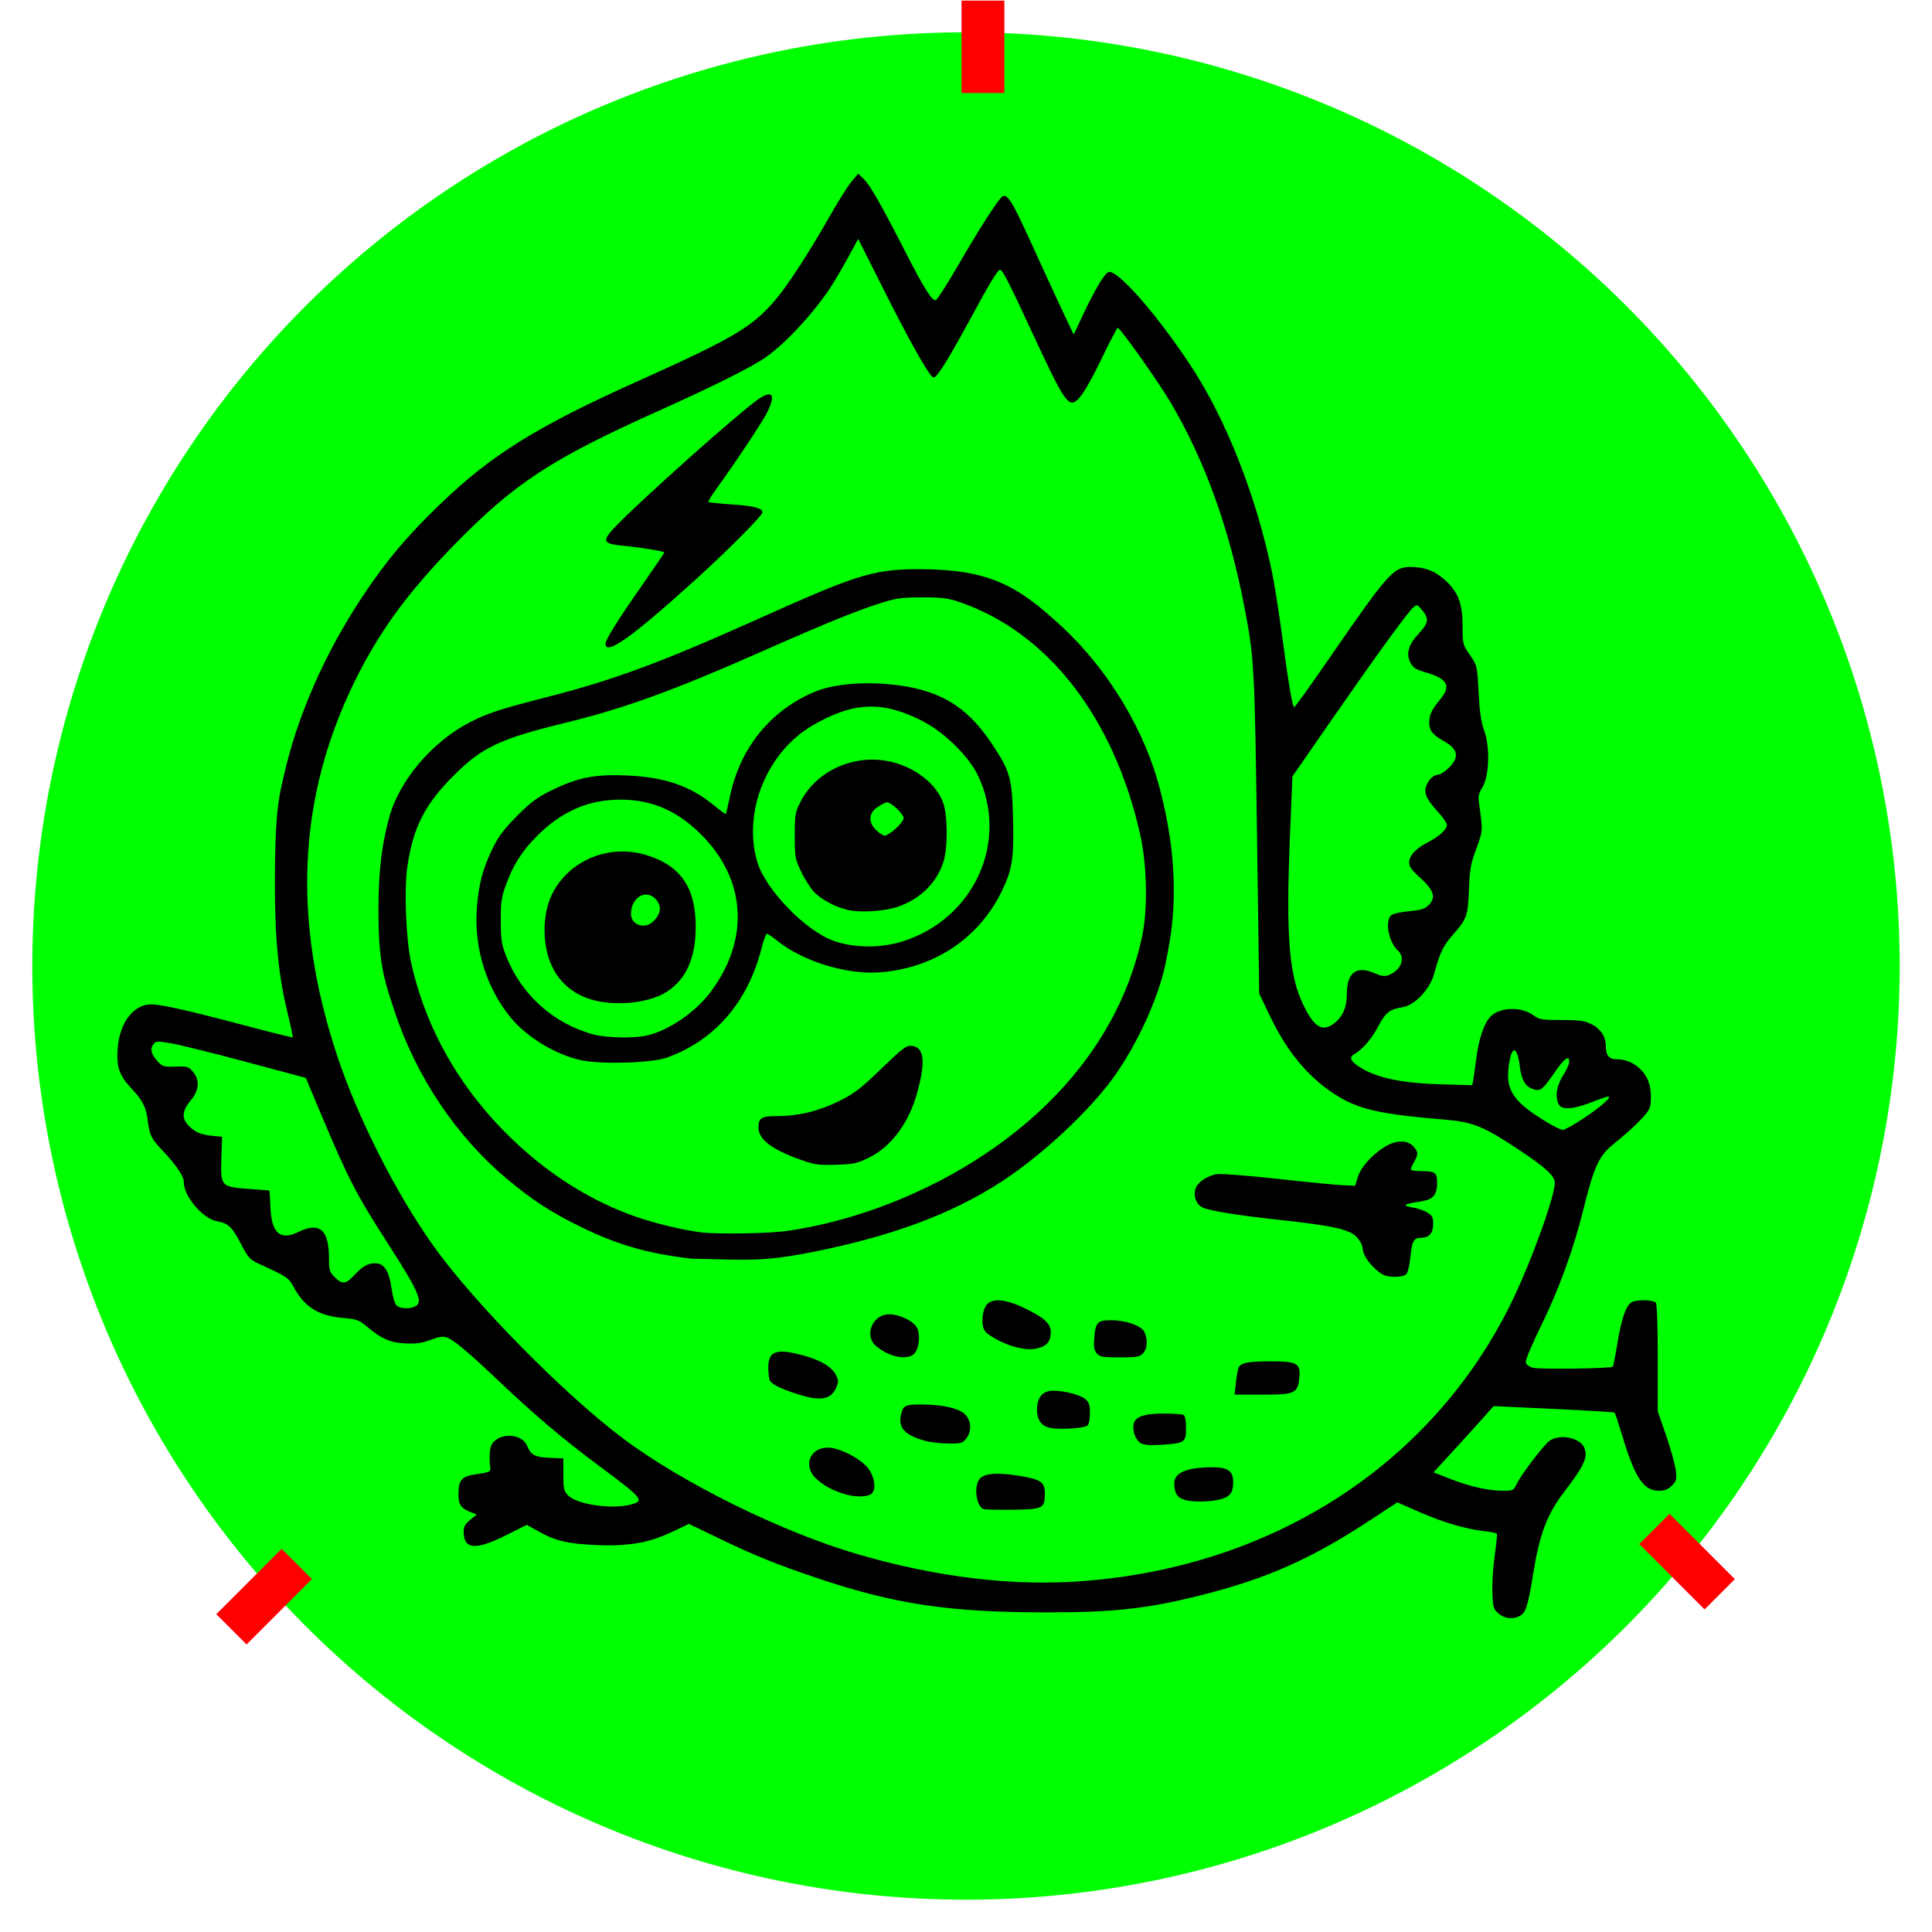 <?xml version="1.0" encoding="UTF-8" standalone="no"?>
<!-- Created with Inkscape (http://www.inkscape.org/) -->

<svg
   xmlns:dc="http://purl.org/dc/elements/1.1/"
   xmlns:cc="http://creativecommons.org/ns#"
   xmlns:rdf="http://www.w3.org/1999/02/22-rdf-syntax-ns#"
   xmlns:svg="http://www.w3.org/2000/svg"
   xmlns="http://www.w3.org/2000/svg"
   xmlns:sodipodi="http://sodipodi.sourceforge.net/DTD/sodipodi-0.dtd"
   xmlns:inkscape="http://www.inkscape.org/namespaces/inkscape"
   version="1.1"
   id="svg869"
   width="314.8mm"
   height="314.8mm"
   viewBox="0 0 1189.795 1189.795"
   sodipodi:docname="Blason_Saint_Gerard_1.svg"
   inkscape:version="0.92.3 (2405546, 2018-03-11)">
  <defs
     id="defs873" />
  <sodipodi:namedview
     pagecolor="#ffffff"
     bordercolor="#666666"
     borderopacity="1"
     objecttolerance="10"
     gridtolerance="10"
     guidetolerance="10"
     inkscape:pageopacity="0"
     inkscape:pageshadow="2"
     inkscape:window-width="1613"
     inkscape:window-height="995"
     id="namedview871"
     showgrid="false"
     fit-margin-top="5"
     fit-margin-left="5"
     units="mm"
     fit-margin-bottom="5"
     fit-margin-right="5"
     inkscape:zoom="0.27392578"
     inkscape:cx="-52.407174"
     inkscape:cy="271.9871"
     inkscape:window-x="131"
     inkscape:window-y="27"
     inkscape:window-maximized="1"
     inkscape:current-layer="svg869" />
  <path
     style="opacity:1;fill:#00ff00;fill-opacity:1;fill-rule:nonzero;stroke:none;stroke-width:2.012;stroke-linejoin:miter;stroke-miterlimit:4;stroke-dasharray:none;stroke-opacity:1"
     d="M 1169.891,594.898 A 574.994,574.994 0 0 1 594.898,1169.891 574.994,574.994 0 0 1 19.904,594.898 574.994,574.994 0 0 1 594.898,19.904 574.994,574.994 0 0 1 1169.891,594.898 Z"
     id="path881" />
  <path
     style="fill:#000000;stroke-width:1.208"
     d="m 922.835,993.656 c -3.134,-2.696 -3.417,-3.671 -3.766,-12.984 -0.207,-5.538 0.434,-15.754 1.426,-22.701 0.991,-6.947 1.581,-12.991 1.31,-13.429 -0.271,-0.439 -3.767,-1.168 -7.77,-1.621 -11.579,-1.31 -24.925,-5.236 -39.775,-11.701 l -13.782,-6 -16.414,10.8 c -36.558,24.053 -64.153,36.287 -104.816,46.467 -32.92,8.242 -52.975,10.461 -94.54,10.461 -60.609,0 -94.196,-5.057 -142.574,-21.466 -24.473,-8.301 -37.574,-13.617 -59.172,-24.01 l -18.709,-9.003 -10.483,4.982 c -14.186,6.742 -26.956,8.927 -46.916,8.03 -17.353,-0.78 -24.828,-2.553 -35.109,-8.327 l -7.322,-4.113 -12.807,6.42 c -18.467,9.257 -25.756,8.816 -26.051,-1.576 -0.103,-3.646 0.604,-5.052 3.943,-7.84 l 4.069,-3.397 -3.52,-1.338 c -6.048,-2.299 -7.754,-4.664 -7.734,-10.718 0.03,-9.45 1.768,-11.385 11.488,-12.792 7.37,-1.067 8.388,-1.521 8.137,-3.632 -0.818,-6.898 -0.447,-12.506 0.978,-14.788 4.573,-7.323 18.505,-6.7 21.682,0.969 2.372,5.726 4.807,7.027 13.889,7.418 l 8.428,0.363 v 9.935 c 0,8.993 0.286,10.22 3.02,12.934 5.707,5.667 27.299,8.689 38.953,5.452 8.184,-2.273 7.003,-3.654 -20.835,-24.355 -21.669,-16.113 -38.985,-30.81 -61.733,-52.395 -17.924,-17.007 -26.715,-24.351 -31.184,-26.05 -2.215,-0.842 -4.752,-0.465 -9.949,1.479 -5.434,2.032 -8.921,2.511 -15.769,2.164 -9.415,-0.476 -14.639,-2.837 -24.257,-10.963 -4.012,-3.39 -5.779,-3.983 -13.956,-4.685 -14.981,-1.287 -23.751,-6.768 -30.317,-18.943 -3.156,-5.853 -4.074,-6.477 -20.768,-14.109 -6.407,-2.929 -7.135,-3.715 -11.847,-12.772 -5.351,-10.286 -7.738,-12.515 -14.707,-13.734 -8.558,-1.497 -20.369,-15.339 -20.369,-23.872 0,-3.825 -4.374,-10.417 -12.816,-19.318 -7.233,-7.626 -8.21,-9.596 -9.424,-19.008 -1.062,-8.232 -3.175,-12.306 -10.36,-19.973 -7.236,-7.721 -8.982,-12.967 -8.118,-24.39 1.197,-15.821 9.772,-27.027 20.665,-27.003 6.223,0.014 22.982,3.804 58.718,13.279 15.395,4.082 28.169,7.243 28.387,7.025 0.218,-0.218 -1.185,-6.881 -3.119,-14.806 -4.953,-20.305 -8.496,-43.439 -7.773,-93.257 0.511,-35.226 3.081,-42.435 5.203,-52.056 8.161,-37.014 25.281,-76.168 48.72,-111.427 14.673,-22.072 26.599,-36.289 47.114,-56.166 31.739,-30.752 59.718,-48.235 121.815,-76.12 59.374,-26.662 70.779,-33.375 85.119,-50.101 7.564,-8.822 20.842,-29.202 33.052,-50.73 5.463,-9.633 11.769,-19.688 14.013,-22.345 l 4.08,-4.831 3.15,2.946 c 3.97,3.713 10.517,15.09 25.414,44.16 12.047,23.509 16.583,30.81 19.129,30.788 0.797,-0.007 6.802,-9.271 13.346,-20.586 12.956,-22.403 24.682,-40.743 27.557,-43.1 3.106,-2.547 6.092,2.267 18.9,30.483 6.635,14.615 15.03,32.823 18.657,40.463 l 6.594,13.89 6.257,-13.256 c 6.953,-14.731 12.679,-24.253 15.154,-25.203 5.236,-2.009 29.783,25.93 50.738,57.751 21.891,33.242 40.481,80.664 50.182,128.012 1.355,6.614 4.085,24.032 6.066,38.707 4.181,30.962 6.289,43.277 7.43,43.396 0.447,0.047 10.177,-13.503 21.622,-30.111 35.846,-52.018 39.511,-56.165 49.635,-56.165 8.907,0 14.89,2.179 21.179,7.716 8.397,7.391 11.203,14.523 11.217,28.509 0.012,11.249 0.096,11.587 4.506,17.99 4.492,6.522 4.495,6.534 5.349,22.96 0.634,12.184 1.533,18.308 3.48,23.681 3.676,10.148 3.101,27.997 -1.122,34.83 -2.356,3.812 -2.7,5.54 -2.036,10.243 2.351,16.663 2.359,16.542 -1.736,27.614 -3.407,9.212 -4.019,12.617 -4.517,25.149 -0.65,16.328 -1.213,17.913 -9.888,27.826 -6.047,6.91 -7.932,10.83 -11.592,24.111 -2.619,9.503 -11.846,19.299 -19.279,20.469 -8.126,1.28 -10.61,3.252 -15.293,12.141 -4.105,7.792 -9.292,13.71 -14.979,17.089 -3.302,1.962 -1.206,5.037 6.226,9.138 10.155,5.604 25.194,8.511 47.248,9.134 l 19.569,0.553 0.574,-2.858 c 0.316,-1.572 1.188,-7.69 1.939,-13.595 1.543,-12.139 4.681,-21.461 8.645,-25.681 5.648,-6.012 19.029,-6.464 26.575,-0.897 3.574,2.637 5.088,2.892 17.194,2.892 10.758,0 14.21,0.453 18.211,2.39 5.667,2.743 9.112,7.763 9.112,13.276 0,6.03 1.915,8.491 6.607,8.491 5.503,0 10.183,1.893 14.377,5.814 4.73,4.423 6.796,9.775 6.796,17.607 0,5.423 -0.588,7.29 -3.322,10.549 -4.099,4.887 -11.193,11.479 -19.292,17.928 -9.373,7.463 -12.314,13.801 -19.077,41.106 -5.849,23.618 -15.107,49.098 -25.57,70.372 -5.585,11.355 -9.993,21.74 -9.796,23.078 0.24,1.63 1.752,2.801 4.585,3.552 4.027,1.067 47.881,0.463 49.019,-0.675 0.299,-0.299 1.563,-6.74 2.808,-14.313 2.587,-15.735 5.329,-23.512 8.979,-25.465 3.069,-1.642 12.906,-1.438 14.645,0.303 0.798,0.8 1.249,13.099 1.249,34.102 v 32.851 l 5.215,15.098 c 2.868,8.304 5.521,17.905 5.896,21.336 0.608,5.573 0.348,6.571 -2.443,9.361 -2.31,2.31 -4.372,3.123 -7.917,3.123 -9.463,0 -14.709,-7.791 -22.459,-33.355 -2.367,-7.808 -4.555,-14.447 -4.862,-14.754 -0.307,-0.307 -17.208,-1.335 -37.556,-2.284 l -36.998,-1.725 -6.207,7.028 c -3.414,3.865 -11.727,13.04 -18.474,20.389 l -12.267,13.361 9.851,3.872 c 12.352,4.855 23.555,7.429 32.441,7.452 6.588,0.017 6.97,-0.153 8.765,-3.908 2.922,-6.114 17.087,-24.696 20.56,-26.971 6.467,-4.237 18.652,-1.73 21.173,4.357 2.455,5.926 0.236,10.751 -12.85,27.942 -10.01,13.151 -14.673,25.567 -18.522,49.328 -3.164,19.529 -4.377,23.67 -7.597,25.925 -3.956,2.771 -9.897,2.315 -13.821,-1.06 z M 668.34,973.581 c 116.615,-9.344 213.265,-72.156 261.798,-170.143 12.205,-24.642 27.356,-66.226 27.356,-75.083 0,-4.209 -5.786,-9.478 -22.743,-20.711 -20.85,-13.811 -27.85,-16.683 -43.949,-18.026 -39.439,-3.291 -52.685,-6.101 -66.018,-14.002 -17.531,-10.389 -31.56,-26.699 -42.368,-49.252 l -6.946,-14.494 -1.375,-98.44 c -1.433,-102.549 -1.727,-107.983 -7.488,-138.299 -9.417,-49.553 -24.595,-91.726 -45.961,-127.71 -7.611,-12.817 -30.902,-45.667 -32.291,-45.544 -0.448,0.04 -4.892,8.522 -9.874,18.851 -10.329,21.412 -15.734,28.898 -19.433,26.918 -3.774,-2.02 -8.031,-9.716 -21.679,-39.198 -16.83,-36.356 -20.323,-43.124 -21.786,-42.219 -1.929,1.192 -6.724,9.255 -19.002,31.949 -6.291,11.628 -13.596,24.324 -16.234,28.214 -4.027,5.938 -5.057,6.81 -6.42,5.435 -3.584,-3.613 -14.791,-23.77 -29.703,-53.424 l -15.717,-31.253 -6.866,12.531 c -3.776,6.892 -8.726,15.249 -11,18.571 -11.986,17.512 -29.193,35.532 -41.342,43.296 -9.42,6.02 -33.05,17.709 -62.584,30.958 -67.611,30.33 -89.72,44.819 -127.445,83.52 -28.412,29.146 -46.087,53.454 -60.934,83.797 -34.926,71.38 -38.44,146.427 -10.774,230.095 12.692,38.383 36.535,85.455 59.653,117.765 24.83,34.704 80.206,90.902 116.32,118.046 36.736,27.611 98.324,57.968 145.173,71.556 49.308,14.301 96.212,19.775 139.633,16.296 z m -62.465,-44.198 c -4.451,-1.292 -6.336,-13.277 -2.867,-18.23 2.656,-3.792 10.356,-4.545 24.155,-2.362 13.838,2.189 16.289,3.85 16.289,11.037 0,9.086 -1.165,9.677 -19.528,9.913 -8.857,0.114 -16.979,-0.048 -18.049,-0.358 z M 730.658,923.955 c -5.551,-1.314 -7.488,-4.06 -7.488,-10.618 0,-6.446 7.732,-9.686 23.251,-9.742 9.68,-0.035 12.984,2.238 12.984,8.931 0,5.766 -0.994,7.777 -4.822,9.757 -4.428,2.29 -17.469,3.201 -23.926,1.672 z m -211.01,-3.961 c -7.227,-2.286 -12.831,-5.396 -17.212,-9.553 -8.051,-7.64 -3.693,-18.953 7.301,-18.953 6.559,0 17.977,5.466 23.655,11.324 5.086,5.248 6.769,14.574 3.113,17.248 -2.737,2.001 -10.417,1.971 -16.857,-0.066 z m 183.03,-31.172 c -3.366,-1.8 -5.542,-7.787 -4.435,-12.199 1.088,-4.333 6.873,-6.203 18.961,-6.129 5.714,0.035 11.024,0.457 11.801,0.937 0.82,0.507 1.413,3.864 1.413,8.006 0,8.773 -0.815,9.344 -14.688,10.291 -7.174,0.489 -10.93,0.229 -13.052,-0.906 z M 569.773,887.347 c -12.341,-3.425 -16.663,-7.946 -15.009,-15.697 1.318,-6.172 2.414,-6.737 13.043,-6.716 13.241,0.025 23.516,2.536 27.012,6.599 3.457,4.019 3.556,10.13 0.231,14.356 -2.307,2.933 -3.183,3.174 -11.173,3.075 -4.768,-0.059 -11.115,-0.787 -14.105,-1.616 z m 79.453,-7.631 c -7.232,-0.554 -10.605,-4.303 -10.605,-11.782 0,-7.274 3.548,-11.475 9.691,-11.475 7.203,0 16.451,2.333 19.852,5.009 2.597,2.043 3.069,3.398 3.069,8.821 0,3.686 -0.641,6.914 -1.51,7.599 -1.84,1.451 -12.735,2.423 -20.497,1.828 z m -158.567,-21.291 c -10.581,-3.451 -15.798,-6.148 -16.764,-8.663 -0.413,-1.075 -0.75,-4.544 -0.75,-7.708 0,-10.147 5.097,-11.849 21.766,-7.268 10.585,2.909 17.287,6.948 19.894,11.99 1.643,3.177 1.659,4.113 0.136,7.759 -3.136,7.507 -9.882,8.587 -24.282,3.89 z m 270.472,-6.878 c 0.456,-4.031 1.144,-8.149 1.529,-9.151 1.172,-3.054 5.98,-4.053 19.505,-4.053 16.713,0 18.849,1.193 17.997,10.053 -0.934,9.72 -2.599,10.48 -22.929,10.48 h -16.932 z M 545.396,832.869 c -3.111,-1.62 -6.508,-4.161 -7.549,-5.648 -5.128,-7.321 0.674,-17.893 9.791,-17.841 6.043,0.035 14.169,3.79 16.761,7.747 2.556,3.901 1.833,12.957 -1.312,16.433 -2.986,3.3 -10.597,3.003 -17.69,-0.691 z m 130.104,0.685 c -1.702,-1.881 -2.04,-3.862 -1.627,-9.561 0.694,-9.598 2.063,-11.028 10.493,-10.962 9.182,0.071 18.418,3.337 20.348,7.194 2.283,4.561 1.893,10.524 -0.869,13.286 -2.089,2.089 -4.026,2.416 -14.307,2.416 -10.285,0 -12.181,-0.32 -14.039,-2.373 z m -49.321,-3.782 c -7.36,-1.732 -17.677,-7.1 -19.763,-10.283 -2.421,-3.695 -1.603,-12.85 1.45,-16.223 3.626,-4.007 11.726,-3.162 23.293,2.432 11.96,5.784 15.918,9.402 15.918,14.551 0,5.272 -1.752,7.963 -6.194,9.511 -4.406,1.536 -8.214,1.539 -14.704,0.012 z m 225.628,-44.773 c -6.521,-3.598 -12.682,-11.643 -12.682,-16.559 0,-1.311 -1.343,-3.979 -2.985,-5.93 -4.617,-5.487 -13.847,-7.552 -52.576,-11.762 -19.975,-2.171 -36.65,-4.837 -42.066,-6.725 -4.557,-1.588 -6.98,-7.472 -5.106,-12.4 1.409,-3.707 7.067,-7.484 12.829,-8.565 2.212,-0.415 18.862,0.874 36.999,2.866 18.137,1.991 36.438,3.777 40.668,3.969 l 7.692,0.348 1.593,-5.306 c 1.792,-5.97 8.172,-13.229 16.174,-18.4 6.918,-4.471 14.151,-4.742 17.973,-0.675 3.224,3.432 3.275,5.185 0.293,10.075 -1.278,2.096 -2.001,4.135 -1.606,4.529 0.395,0.395 2.938,0.725 5.65,0.735 9.341,0.031 10.367,0.761 10.367,7.371 0,7.436 -2.585,10.25 -10.482,11.414 -9.907,1.46 -11.449,2.537 -5.043,3.521 3.087,0.474 7.299,1.888 9.361,3.142 3.173,1.93 3.748,3.01 3.748,7.042 0,5.635 -2.455,8.559 -7.185,8.559 -4.789,0 -5.933,1.995 -6.859,11.962 -0.46,4.953 -1.56,9.509 -2.53,10.479 -2.025,2.025 -10.771,2.216 -14.226,0.309 z m -426.043,-9.876 c -27.342,-3.179 -45.588,-8.583 -67.967,-19.511 -18.545,-9.056 -30.136,-16.612 -46.192,-30.111 -30.683,-25.798 -55.298,-62.607 -68.541,-102.498 -6.81,-20.512 -10.016,-29.992 -9.991,-63.325 0.021,-29.08 3.325,-43.52 6.345,-55.306 5.906,-23.049 26.383,-47.445 50.027,-59.604 11.081,-5.698 17.892,-7.914 48.421,-15.749 39.801,-10.215 68.899,-20.959 126.107,-46.564 61.061,-27.33 72.322,-32.05 102.013,-31.948 42.978,0.148 60.185,9.596 88.028,35.44 28.844,26.773 51.506,64.638 60.632,101.307 13.963,54.329 6.769,88.497 2.987,106.804 -4.231,20.485 -17.298,49.034 -31.615,69.071 -14.643,20.494 -43.279,47.348 -67.932,63.704 -33.642,22.319 -72.456,34.532 -108.62,42.319 -38.46,8.281 -46.207,6.819 -83.704,5.973 z m 58.857,-17.059 c 41.805,-5.966 86.126,-23.231 122.607,-47.761 51.758,-34.802 85.097,-81.258 96.212,-134.064 3.455,-16.415 2.909,-43.687 -1.246,-62.204 -16.208,-72.237 -56.962,-124.702 -111.282,-143.261 -7.072,-2.416 -10.826,-2.889 -22.949,-2.889 -12.578,0 -15.931,0.454 -25.365,3.437 -15.057,4.761 -34.517,12.663 -71.384,28.987 -55.958,24.777 -86.18,35.8 -122.483,44.675 -41.019,10.028 -51.871,15.147 -69.471,32.771 -17.731,17.756 -24.867,31.836 -28.408,56.051 -2.052,14.032 -0.847,44.632 2.322,58.973 9.012,40.781 30.151,77.805 61.933,108.472 23.012,22.204 49.143,38.58 76.934,48.212 11.535,3.998 29.854,8.346 40.038,9.502 10.591,1.203 41.517,0.672 52.541,-0.901 z m 8.301,-43.89 c -17.446,-6.191 -25.815,-12.529 -25.815,-19.55 0,-6.151 1.684,-7.263 11.006,-7.263 13.297,0 25.887,-3 38.296,-9.125 9.73,-4.803 13.287,-7.515 26.267,-20.033 13.598,-13.114 15.38,-14.442 18.914,-14.099 7.576,0.735 8.567,9.654 3.219,28.953 -5.162,18.627 -15.977,33.122 -29.785,39.92 -7.141,3.515 -9.278,3.972 -20.137,4.307 -10.865,0.335 -13.186,0.007 -21.965,-3.11 z M 358.07,652.964 c -15.44,-3.202 -33.629,-14.16 -43.5,-26.207 -14.976,-18.277 -22.611,-42.63 -20.95,-66.824 1.009,-14.701 3.55,-24.633 9.397,-36.731 3.931,-8.134 6.99,-12.253 15.35,-20.669 8.768,-8.827 12.279,-11.41 21.915,-16.12 15.657,-7.653 26.412,-9.727 45.898,-8.852 23.302,1.046 38.938,6.424 53.477,18.394 3.836,3.158 7.138,5.529 7.337,5.268 0.199,-0.261 1.326,-5.094 2.505,-10.741 6.249,-29.951 24.999,-53.059 52.344,-64.513 10.857,-4.547 29.051,-6.287 46.866,-4.481 29.355,2.976 46.317,12.932 62.013,36.397 11.313,16.913 12.496,21.026 13.138,45.673 0.649,24.91 -0.468,32.102 -7.082,45.604 -14.207,28.999 -41.962,47.301 -75.298,49.654 -20.111,1.419 -46.607,-6.668 -62.182,-18.979 -3.344,-2.643 -6.52,-4.806 -7.056,-4.806 -0.537,0 -1.98,3.941 -3.207,8.757 -8.523,33.444 -28.752,56.858 -58.363,67.55 -9.11,3.289 -39.979,4.244 -52.599,1.627 z m 40.188,-15.228 c 13.565,-3.124 29.871,-14.242 39.315,-26.805 23.59,-31.382 22.165,-67.432 -3.751,-94.894 -15.136,-16.039 -31.298,-23.475 -51.266,-23.585 -19.955,-0.11 -36.534,7.042 -51.798,22.346 -9.314,9.338 -14.75,17.89 -19.219,30.236 -2.761,7.628 -3.199,10.705 -3.148,22.145 0.05,11.368 0.514,14.454 3.214,21.375 9.357,23.986 29.308,41.91 54.042,48.55 7.781,2.089 24.848,2.42 32.612,0.632 z m -26.147,-20.523 c -17.239,-2.187 -29.632,-12.228 -34.378,-27.853 -3.876,-12.761 -2.97,-28.063 2.295,-38.757 10.191,-20.701 34.99,-31.028 57.842,-24.087 21.268,6.46 30.586,19.98 30.586,44.38 0,18.674 -5.706,31.773 -17.204,39.495 -8.928,5.996 -24.398,8.693 -39.14,6.823 z m 30.38,-49.929 c 4.286,-4.286 5.036,-8.704 2.137,-12.59 -5.856,-7.851 -16.033,-2.691 -16.033,8.13 0,6.97 8.62,9.736 13.896,4.46 z m 153.25,12.499 c 44.296,-13.895 65.988,-61.844 46.373,-102.509 -5.72,-11.859 -21.28,-26.911 -34.758,-33.623 -24.491,-12.196 -42.027,-11.378 -66.975,3.124 -28.209,16.399 -43.199,53.601 -33.95,84.259 5.074,16.818 29.742,42.252 46.9,48.355 12.561,4.468 28.935,4.62 42.409,0.393 z m -33.02,-19.281 c -8.076,-1.698 -17.529,-6.765 -21.891,-11.733 -2.136,-2.433 -5.571,-7.983 -7.632,-12.332 -3.516,-7.419 -3.748,-8.767 -3.748,-21.799 0,-12.96 0.237,-14.358 3.534,-20.869 9.304,-18.373 31.377,-28.924 52.818,-25.247 16.731,2.869 31.612,14.262 35.433,27.127 2.37,7.981 2.37,26.372 7e-4,34.352 -3.905,13.151 -14.026,23.381 -28.012,28.316 -7.973,2.813 -22.547,3.856 -30.502,2.184 z m 28.93,-50.231 c 2.659,-2.402 4.835,-5.336 4.835,-6.518 0,-2.384 -7.627,-9.647 -10.13,-9.647 -0.875,0 -3.438,1.24 -5.695,2.756 -5.739,3.854 -6.214,9.21 -1.255,14.169 1.985,1.985 4.464,3.608 5.51,3.608 1.046,0 4.077,-1.966 6.736,-4.368 z M 372.894,396.483 c 0,-2.645 7.136,-14.008 23.825,-37.94 6.826,-9.788 12.411,-18.028 12.411,-18.31 0,-0.734 -14.737,-3.142 -25.237,-4.124 -13.162,-1.231 -13.645,-2.912 -3.734,-13.008 17.243,-17.565 72.832,-67.115 85.982,-76.641 9.433,-6.833 11.968,-3.74 6.252,7.626 -3.007,5.979 -20.172,31.791 -31.444,47.284 -2.867,3.94 -4.942,7.433 -4.613,7.762 0.329,0.329 6.824,1.016 14.432,1.527 13.603,0.913 18.755,2.258 18.755,4.897 0,1.971 -21.066,23.158 -41.067,41.303 -38.938,35.323 -55.561,47.179 -55.561,39.625 z M 255.812,804.48 c 4.9,-2.622 1.982,-9.286 -16.907,-38.609 -19.422,-30.152 -24.618,-40.206 -41.197,-79.718 l -9.376,-22.345 -36.791,-9.858 c -20.235,-5.422 -41.002,-10.565 -46.148,-11.43 -8.815,-1.481 -9.455,-1.439 -11.044,0.736 -2.083,2.849 -1.152,6.246 2.9,10.574 2.825,3.018 3.776,3.283 10.835,3.02 7.15,-0.267 7.96,-0.031 10.658,3.1 4.444,5.159 3.983,11.415 -1.308,17.748 -5.741,6.871 -5.748,11.701 -0.026,16.725 3.957,3.474 7.133,4.545 15.728,5.301 l 3.624,0.319 -0.427,13.288 c -0.555,17.294 -0.231,17.652 17.097,18.853 6.775,0.47 12.398,0.904 12.496,0.964 0.098,0.061 0.37,4.691 0.604,10.29 0.669,15.997 5.951,20.697 17.161,15.271 13.096,-6.339 18.897,-1.461 18.897,15.89 0,7.638 0.308,8.675 3.531,11.898 4.66,4.66 6.752,4.458 12.009,-1.161 5.118,-5.47 8.444,-7.387 12.82,-7.387 5.566,0 8.56,4.482 10.131,15.163 0.925,6.288 2.109,10.119 3.433,11.108 2.454,1.833 8.118,1.963 11.301,0.259 z M 975.177,688.74 c 10.574,-6.992 17.862,-13.457 15.17,-13.457 -0.763,0 -5.492,1.631 -10.509,3.624 -10.78,4.282 -18.033,4.752 -19.887,1.287 -2.389,-4.463 -1.434,-11.396 2.403,-17.446 2.009,-3.169 3.776,-6.884 3.926,-8.256 0.563,-5.168 -2.591,-3.156 -8.538,5.446 -7.519,10.877 -8.848,12.035 -12.702,11.068 -5.393,-1.354 -8.045,-5.512 -9.099,-14.273 -1.695,-14.078 -5.64,-12.882 -7.043,2.136 -1.245,13.337 4.057,20.43 24.367,32.6 3.986,2.388 8.139,4.344 9.229,4.346 1.09,10e-4 6.797,-3.181 12.682,-7.073 z M 822.747,629.285 c 4.565,-4.008 6.697,-9.582 6.708,-17.536 0.017,-12.716 5.914,-17.179 16.617,-12.574 4.622,1.988 6.588,2.275 9.09,1.324 7.799,-2.965 10.625,-10.782 5.537,-15.315 -5.419,-4.829 -7.886,-17.629 -4.122,-21.393 1.027,-1.027 5.589,-2.11 11.045,-2.621 7.585,-0.711 9.843,-1.419 12.275,-3.851 4.552,-4.552 3.06,-9.27 -5.295,-16.747 -5.154,-4.612 -6.79,-6.883 -6.79,-9.424 0,-4.254 4.109,-8.671 11.627,-12.498 6.769,-3.445 11.624,-7.883 11.624,-10.626 0,-1.042 -2.079,-4.192 -4.621,-7 -6.665,-7.365 -8.666,-10.66 -8.666,-14.271 0,-3.958 4.243,-9.557 7.242,-9.557 2.994,0 9.591,-5.679 11.047,-9.509 1.596,-4.197 -0.425,-7.627 -6.509,-11.047 -7.278,-4.091 -9.365,-6.66 -9.365,-11.532 0,-5.034 1.273,-7.722 6.965,-14.703 6.697,-8.214 4.214,-12.446 -9.667,-16.479 -5.536,-1.608 -7.318,-2.765 -8.864,-5.754 -2.888,-5.584 -1.341,-11.121 5.003,-17.903 6.182,-6.609 6.582,-9.265 2.185,-14.491 -3.065,-3.642 -3.249,-3.696 -5.541,-1.621 -3.742,3.387 -22.583,29.321 -49.541,68.194 l -24.836,35.814 -1.506,37.215 c -2.454,60.648 -0.644,84.366 7.825,102.531 7.138,15.309 12.603,18.337 20.533,11.375 z"
     id="path879"
     inkscape:connector-curvature="0"
     sodipodi:nodetypes="cccccscssssccscccscscccscccccscscscssccscccssccsccccsssssssscssccssccccsccccsscccccccssccsscsccsscscsscsccssccssccsccsssscsccsccccssssccssssssccssscscccsccscccssssssssscscscccsssccccsccccccscscccscccccccsscsccccssscccccsssccccccccsscccsscccssccccscccsccccscccccssscssccccscscssssssccssscsssssscssscssscscsscccscccsssccccccccsscsscscsssssccccsssccsssscscssssscscscccssscccccsscsscscsccscccsssscsscscccccscccsscccsscssccccsccsccsccscccccccccssscscsscsscccsccscscc" />
  <rect
     style="opacity:1;fill:#ff0000;fill-opacity:1;fill-rule:nonzero;stroke:none;stroke-width:1.512;stroke-linejoin:miter;stroke-miterlimit:4;stroke-dasharray:none;stroke-opacity:1"
     id="rect903"
     width="26.364"
     height="56.898"
     x="41.451"
     y="1386.226"
     transform="rotate(-45)" />
  <rect
     style="opacity:1;fill:#ff0000;fill-opacity:1;fill-rule:nonzero;stroke:none;stroke-width:1.512;stroke-linejoin:miter;stroke-miterlimit:4;stroke-dasharray:none;stroke-opacity:1"
     id="rect903-3"
     width="26.364"
     height="56.898"
     x="592.152"
     y="0.37" />
  <rect
     style="opacity:1;fill:#ff0000;fill-opacity:1;fill-rule:nonzero;stroke:none;stroke-width:1.512;stroke-linejoin:miter;stroke-miterlimit:4;stroke-dasharray:none;stroke-opacity:1"
     id="rect903-6"
     width="26.364"
     height="56.898"
     x="-823.464"
     y="-608.741"
     transform="rotate(-135)" />
</svg>
